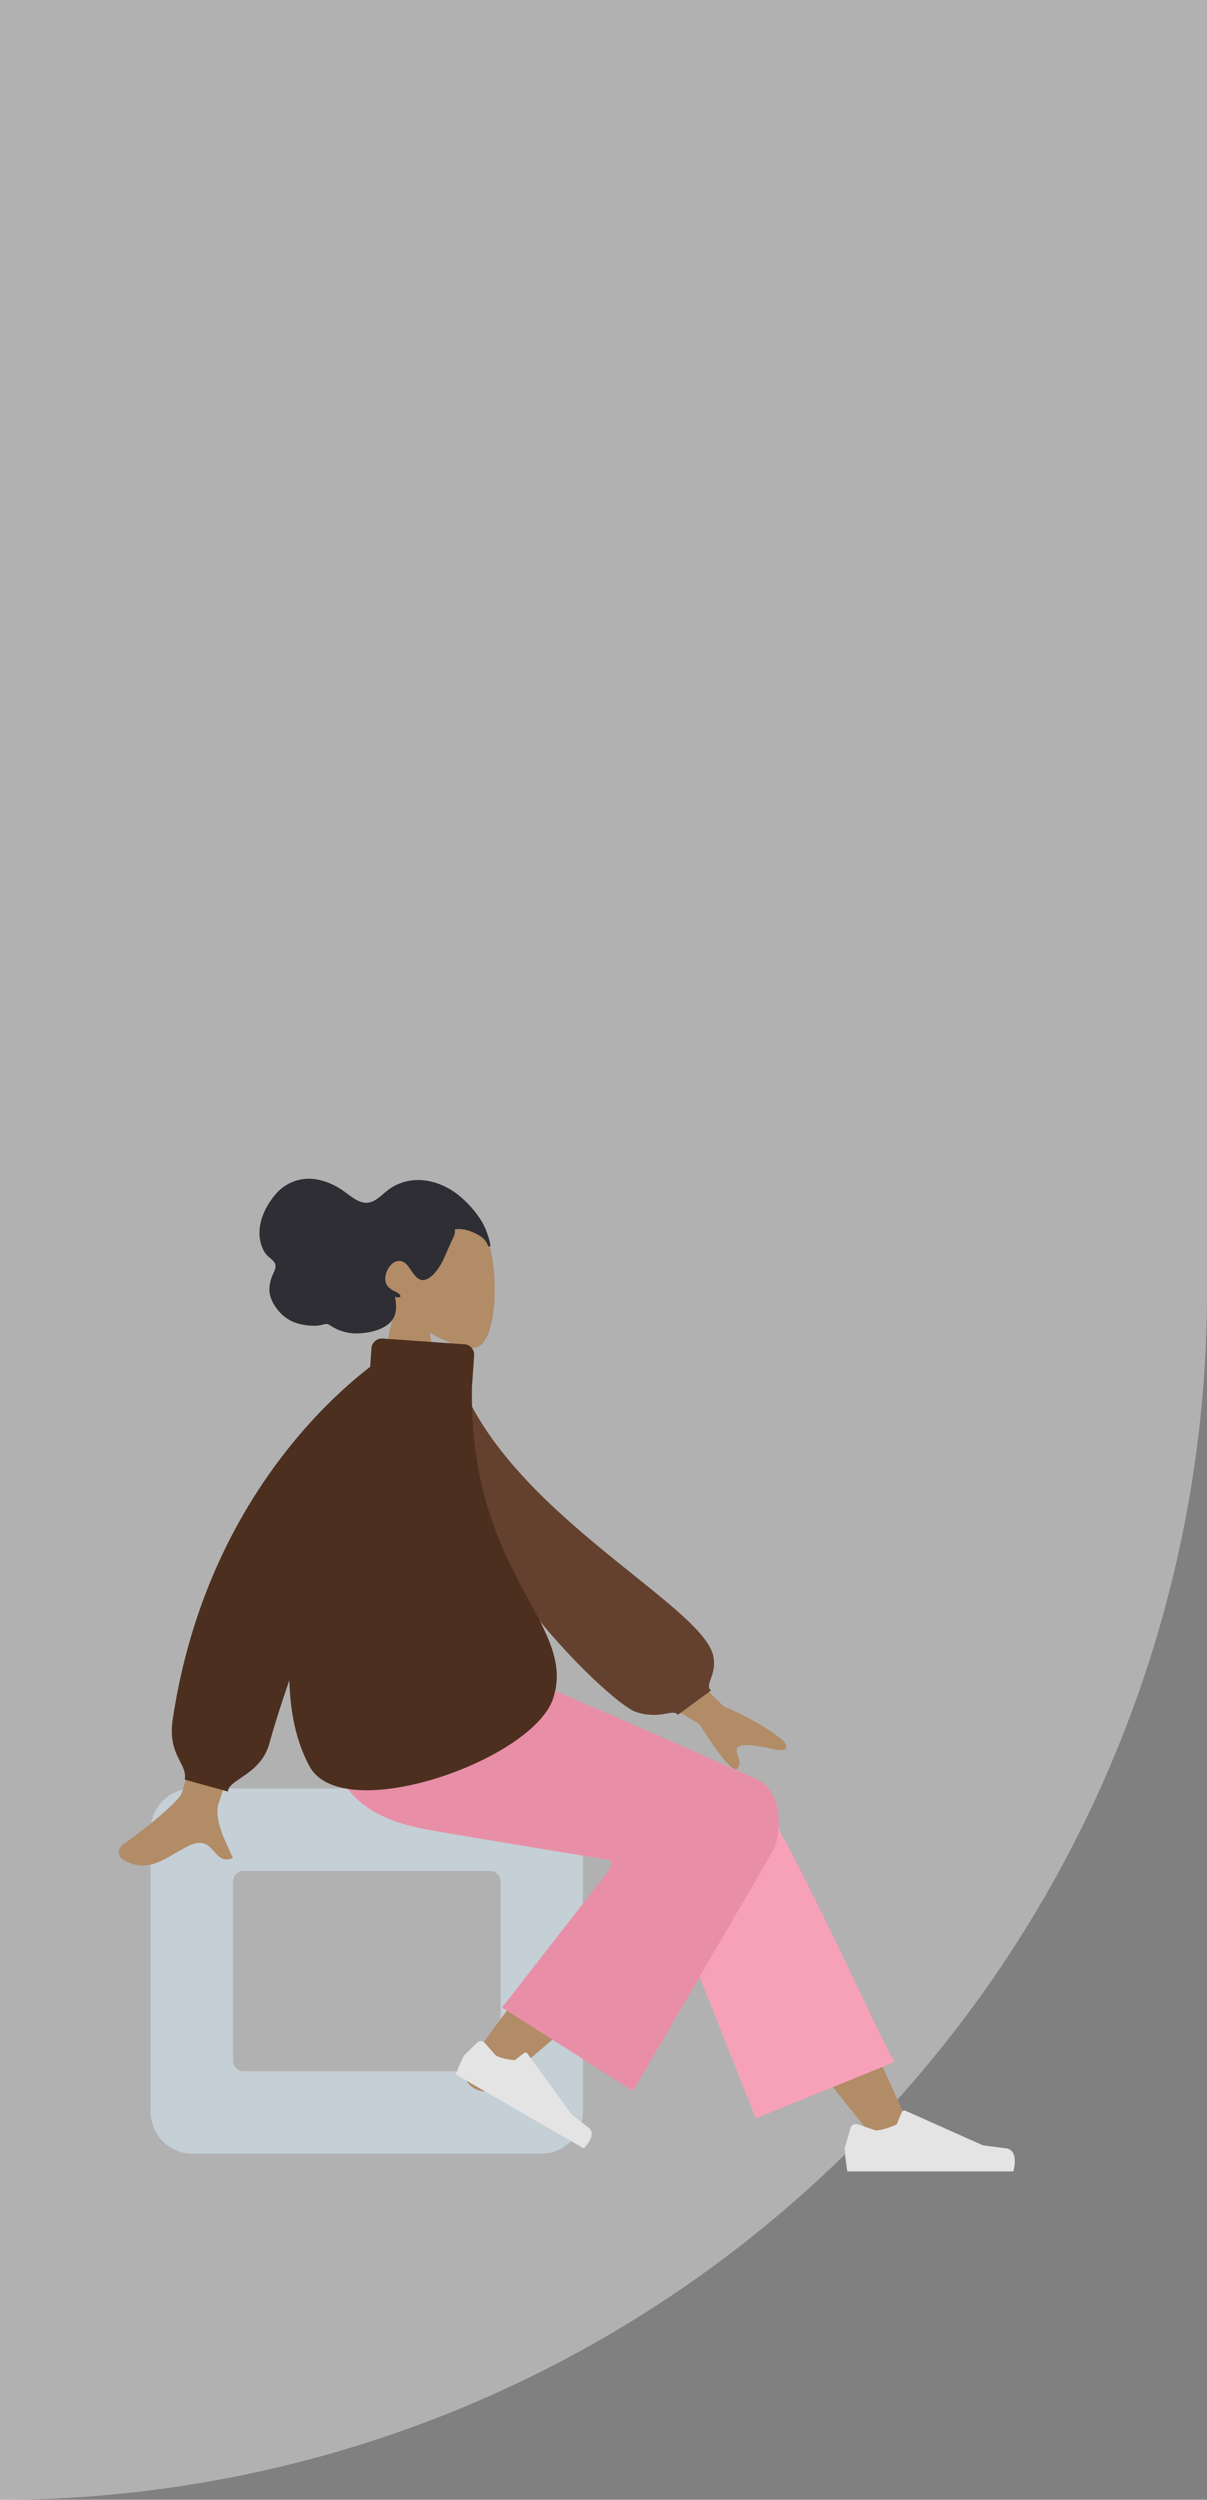 <svg xmlns="http://www.w3.org/2000/svg" width="461" height="954" viewBox="0 0 461 954">
  <rect x="0" y="0" width="461" height="954" fill="#808080" stroke="none"/>
  <g id="Group_132" data-name="Group 132" transform="translate(-468 -151)">
    <path id="Rectangle_149" data-name="Rectangle 149" d="M0,0H461a0,0,0,0,1,0,0V493A461,461,0,0,1,0,954H0a0,0,0,0,1,0,0V0A0,0,0,0,1,0,0Z" transform="translate(468 151)" fill="#fff" opacity="0.389"/>
    <g id="Group" transform="translate(466 575)">
      <g id="Head" transform="translate(101.1 25.855)">
        <g id="Head-2" data-name="Head" transform="translate(42.687 8.993)">
          <path id="Head-3" data-name="Head" d="M0,82.06,9.281,38.77C4.105,32.691.6,25.239,1.187,16.89,2.874-7.166,36.338-1.874,42.847,10.268s5.736,42.94-2.676,45.11c-3.355.865-10.5-1.254-17.777-5.642L26.96,82.06Z" transform="translate(0 0)" fill="#b28b67"/>
        </g>
        <path id="hair" d="M88.08,24.712A30.861,30.861,0,0,0,86.633,19.9,22.515,22.515,0,0,0,83.8,14.62a39.9,39.9,0,0,0-7.5-8.145C71.144,2.271,64.588-.154,58.141.634a18.627,18.627,0,0,0-9.1,3.708c-2.43,1.869-4.767,4.619-7.914,4.817-3.424.215-6.562-2.809-9.308-4.677A25,25,0,0,0,21.808.246,16.633,16.633,0,0,0,5.874,6.273C1.429,11.569-1.8,19.335,1.117,26.352A9,9,0,0,0,3.36,29.668c.919.836,2.322,1.725,2.695,3.06.4,1.419-.786,3.251-1.245,4.532a13.346,13.346,0,0,0-1,5.756c.315,3.276,2.372,6.4,4.544,8.556A15.1,15.1,0,0,0,16.186,55.6a21.975,21.975,0,0,0,5.895.455,18.334,18.334,0,0,0,2.791-.561,2.523,2.523,0,0,1,2.22.541,18.207,18.207,0,0,0,11.741,2.912c3.543-.3,7.626-1.154,10.515-3.583,3.209-2.7,3.145-6.417,2.39-10.392.8.4,3.014.643,1.691-.939a7.16,7.16,0,0,0-2.186-1.25A7.955,7.955,0,0,1,49.058,41.1c-2.455-2.826.025-8.576,3.11-9.523,4.584-1.408,5.61,5.079,8.882,6.757,1.881.965,3.849-.354,5.259-1.7A21.073,21.073,0,0,0,70.6,30c.915-2,1.767-4.033,2.7-6.026.436-.931,1.944-3.561,1.186-4.613,3.283-.655,6.94.71,9.767,2.5a6.682,6.682,0,0,1,2.683,2.863c.134.28.424,1.112.789,1.146.68.064.426-.768.359-1.163" transform="translate(0 0)" fill="#2e2e34"/>
      </g>
      <g id="Bottom" transform="translate(11.233 211.675)">
        <g id="Seat" transform="translate(0 46.873)">
          <path id="Seat-2" data-name="Seat" d="M149.13,139.391H16a16,16,0,0,1-16-16V16A16,16,0,0,1,16,0H149.13a16,16,0,0,1,16,16V123.391a16,16,0,0,1-16,16ZM35.454,31.476a4,4,0,0,0-4,4v68.441a4,4,0,0,0,4,4h94.223a4,4,0,0,0,4-4V35.475a4,4,0,0,0-4-4Z" transform="translate(48.303 0)" fill="#c5cfd6"/>
        </g>
        <path id="LegLower" d="M74.319,131.522Q41.1,90.926,29.362,71.33C15.966,48.961,5,29.056,1.542,21.453-6.708,3.322,20.537-5.168,26.7,3.289q14,19.2,59.794,120.834Z" transform="translate(250.503 49.122)" fill="#b28b67"/>
        <path id="LegLower-2" data-name="LegLower" d="M42.414,129.274,1.2,25.446C-7.619,6.519,34.953-5.922,41.432,2.886c14.709,20,49.669,98.885,54.051,104.843Z" transform="translate(237.023 43.501)" fill="#f7a1b8"/>
        <g id="Lower_Leg" data-name="Lower Leg" transform="translate(242.078 59.239) rotate(39)">
          <path id="LegLower-3" data-name="LegLower" d="M2.068,117.626C.932,103.465-1.186,54.443.908,31.754c.6-6.52,1.236-12.824,1.876-18.737,1.9-17.577,34.489-17.01,31.907-.311-6.431,41.587-17.754,99.867-18.566,104.9C14.988,124.666,2.782,126.526,2.068,117.626Z" transform="translate(0 0)" fill="#b28b67"/>
        </g>
        <g id="Right_Shoe" data-name="Right Shoe" transform="translate(183.2 120.424) rotate(30)">
          <path id="shoe" d="M4.474,5.033A2,2,0,0,0,1.908,6.381L0,13.106A64.242,64.242,0,0,0,.9,21H57.3s2.2-7.268-2.538-7.848-7.87-1.047-7.87-1.047L20.68.419a1,1,0,0,0-1.332.532L17.663,5.039s-4.385,2.046-7.127,2.046Z" transform="translate(1 19)" fill="#e4e4e4"/>
        </g>
        <g id="Right_Shoe-2" data-name="Right Shoe" transform="translate(312.287 148.044)">
          <path id="shoe-2" data-name="shoe" d="M5.025,5.616A2.246,2.246,0,0,0,2.144,7.132L0,14.691a72.264,72.264,0,0,0,1.012,8.874H64.37s2.47-8.17-2.851-8.822-8.84-1.176-8.84-1.176L23.231.43a1.123,1.123,0,0,0-1.5.6L19.842,5.623s-4.926,2.3-8.005,2.3Z" transform="translate(1.123 21.4)" fill="#e4e4e4"/>
        </g>
        <path id="Leg_and_Butt" data-name="Leg and Butt" d="M107.5,74.133s-51.387-8.377-68.84-11.457C5.5,56.825-4.173,38.966,1.545,0h61.1C74.779,3.505,164.012,43.357,164.012,43.357c10.7,5.317,8.71,20.994,6.754,26.159-.12.316-54.13,92.819-54.13,92.819L66.649,130.469,107.6,77.888S109.218,74.619,107.5,74.133Z" transform="translate(115.887)" fill="#e88fa7"/>
      </g>
      <g id="Body_Long_Sleeve_1" data-name="Body/Long Sleeve 1" transform="translate(47.363 86.827)">
        <path id="Skin" d="M1.378,117.521c-1.254-.774-2.627-3.687.691-5.963,8.266-5.672,20.177-15.6,21.786-18.864C27.146,86.01,43.593,0,43.593,0l24.6.092S40.089,91.2,38.356,95.5c-2.6,6.447,2.9,16.264,5.253,21.54-3.707,1.66-5.43-.459-7.316-2.579-2.01-2.259-4.207-4.518-9.193-2.2-6.381,2.971-11.657,7.687-17.945,7.687A14.584,14.584,0,0,1,1.378,117.521ZM221.723,65.938l-33.09-19.523,10.569-18.3L231.023,59.18q13.888,5.929,22.76,13.093c1.329,1.6,2.777,4.681-3.48,3.3s-12.9-2.542-14.077-.506,2.29,5.157.116,7.822a.822.822,0,0,1-.667.319Q232.68,83.211,221.723,65.938Z" transform="translate(0 81.173)" fill="#b28b67"/>
        <path id="Clothes_Back" data-name="Clothes Back" d="M0,2.508,9.531,0C29.493,52.59,111.03,82.493,117.6,102.23c2.41,7.238-2.58,11.44.364,13.451L106.193,126c-2.347-2.3-6.495,2.646-16.265.295S5.586,66.357,0,2.508Z" transform="matrix(0.996, 0.087, -0.087, 0.996, 118.766, 8.847)" fill="#64412f"/>
        <path id="Clothes_Front" data-name="Clothes Front" d="M4.937,168.3c1.121-6.2-6.669-9.221-4.58-23.073C12.164,66.912,57.472,24.846,75.752,10.768l.495-7.081a4,4,0,0,1,4.27-3.711l31.242,2.184a4,4,0,0,1,3.711,4.27l-.845,12.09C113.507,90.178,154.9,108.451,145.681,137.2c-7.615,23.74-80.5,49.26-93.11,25.989-5.055-9.327-7.376-20.589-7.676-32.834-3.179,9.246-5.84,17.558-7.657,24.212C34,166.413,21.461,168.3,21.461,172.861Z" transform="translate(20.263 0.033)" fill="#4d2f1f"/>
      </g>
    </g>
  </g>
</svg>
